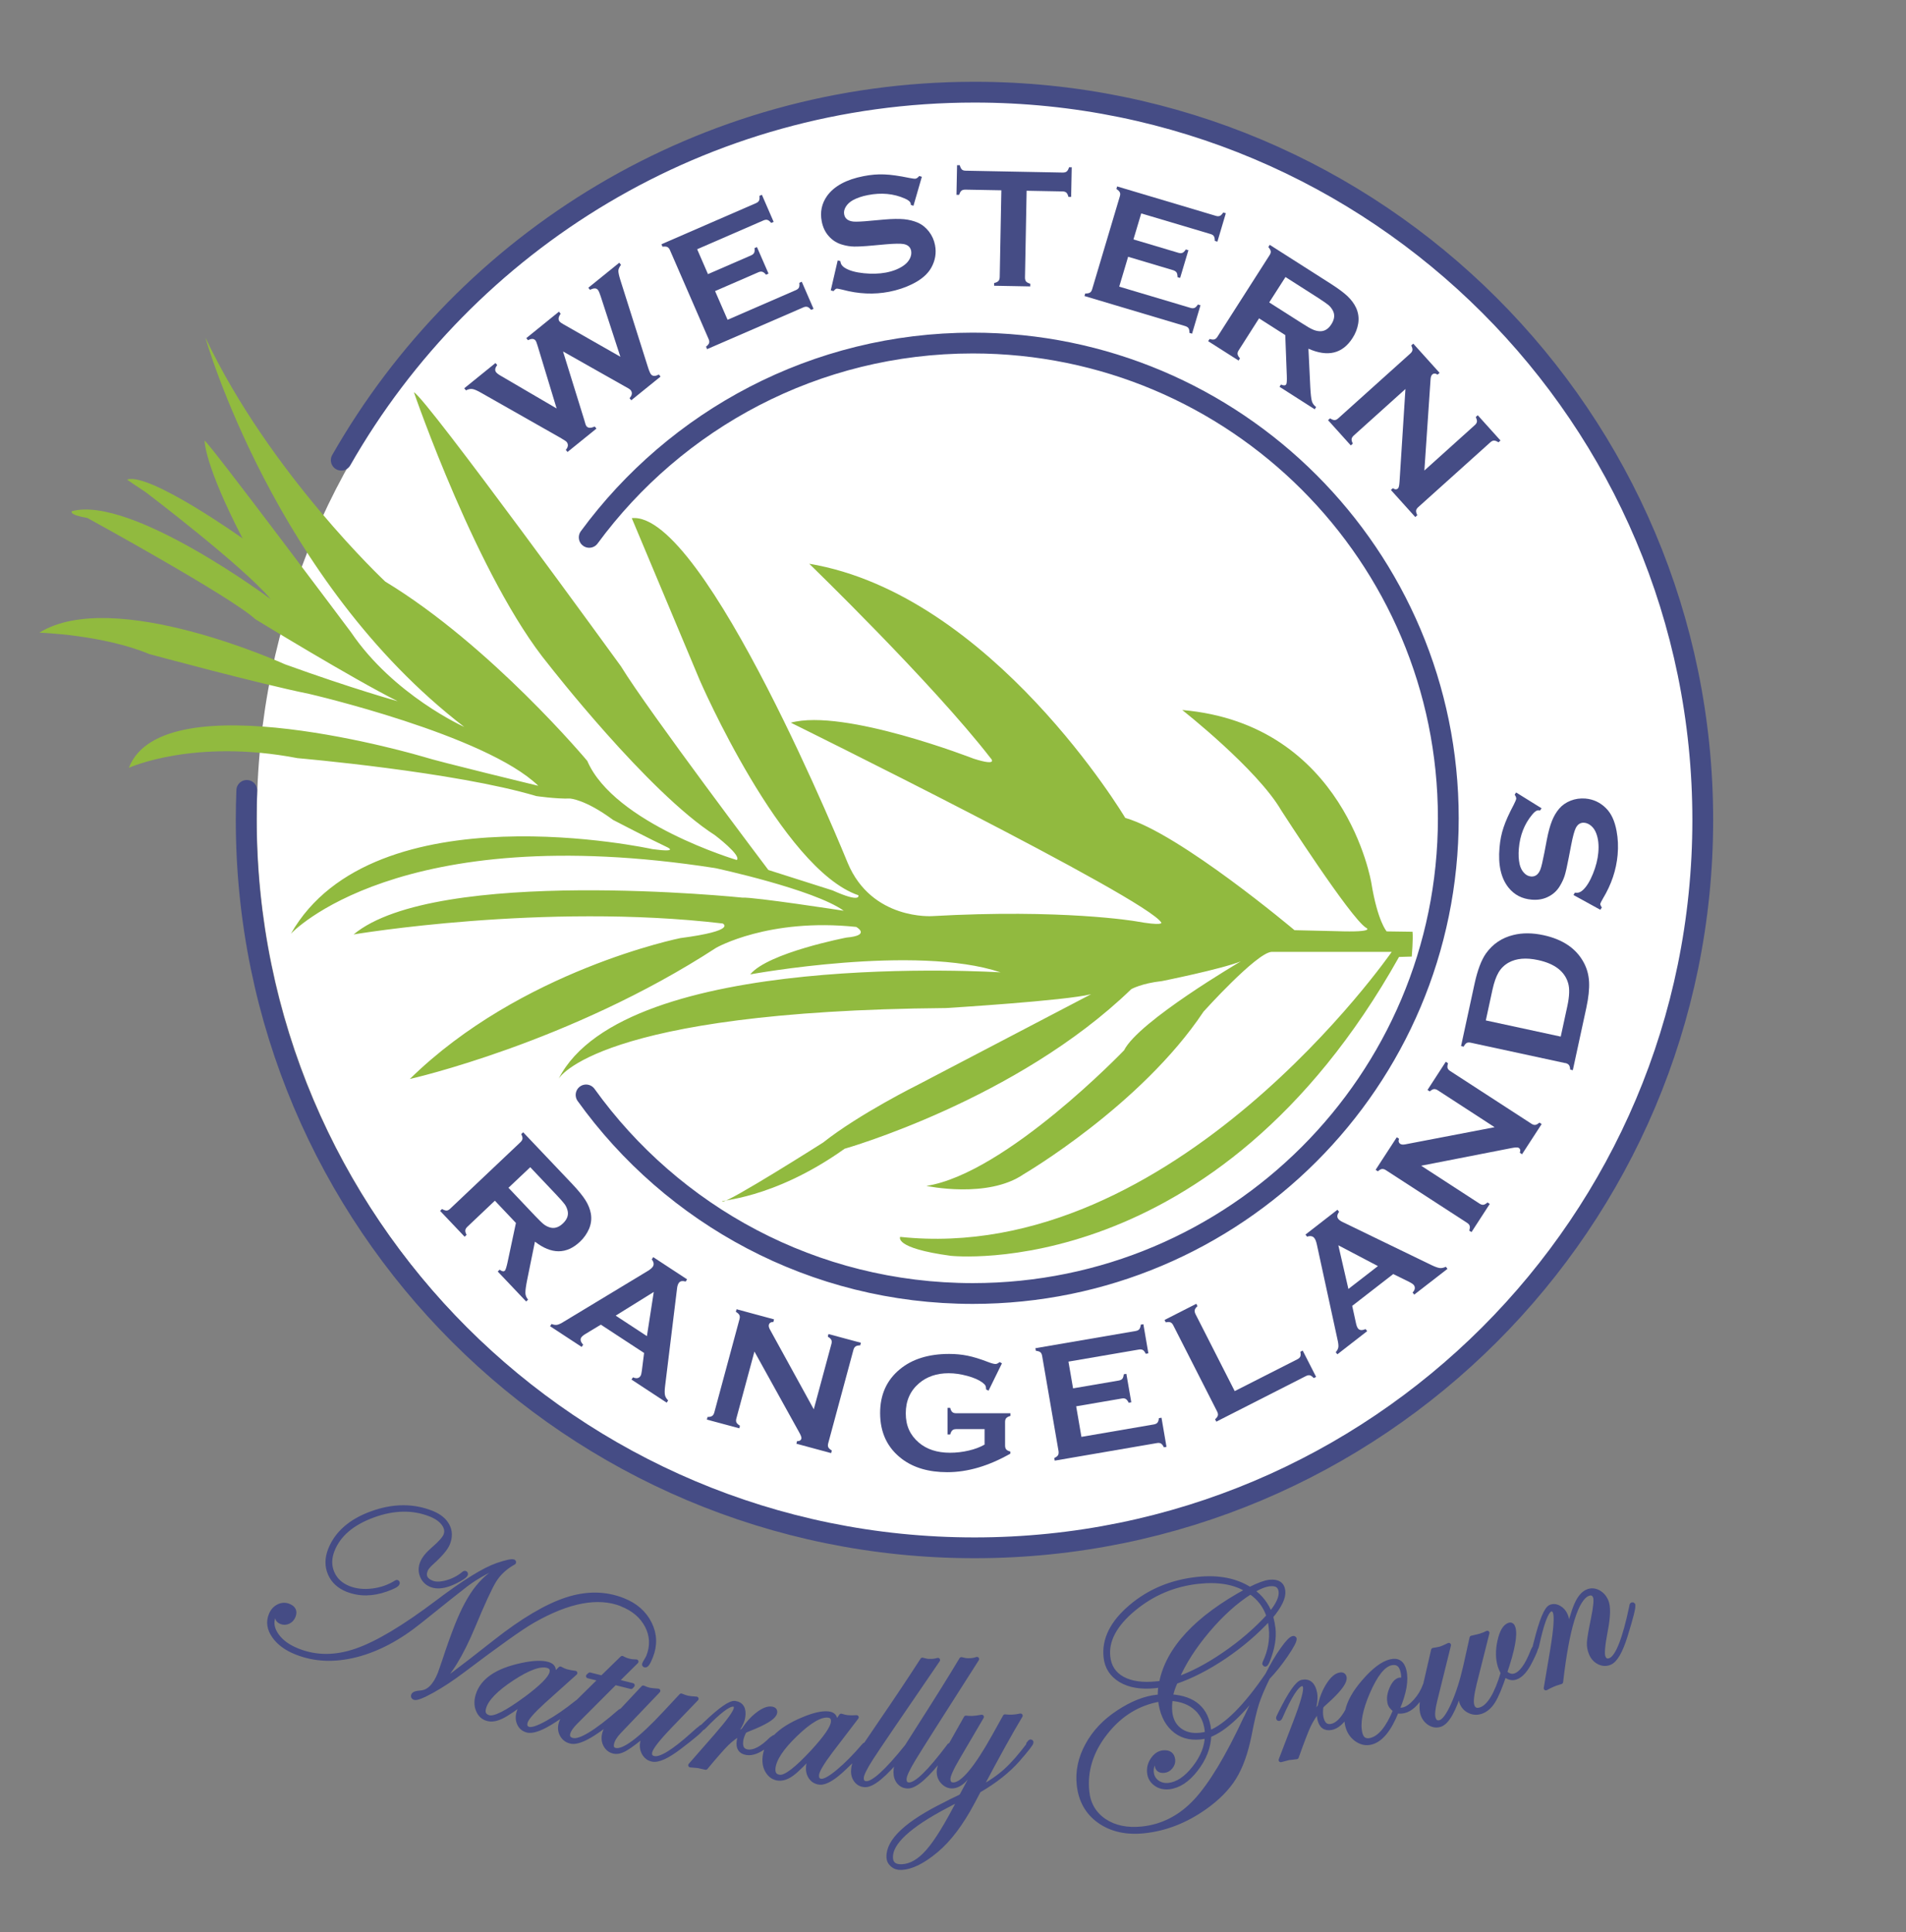 <svg width="220" height="223" viewBox="0 0 220 223" fill="none" xmlns="http://www.w3.org/2000/svg">
<rect x="0" y="0" width="220" height="223" fill="#808080" stroke="none"/>
<path d="M113.145 177.91C159.265 177.91 196.653 140.546 196.653 94.455C196.653 48.364 159.265 10.999 113.145 10.999C67.025 10.999 29.637 48.364 29.637 94.455C29.637 140.546 67.025 177.91 113.145 177.91Z" fill="white"/>
<path d="M64.998 40.601L67.433 48.453C67.537 48.865 67.623 49.106 67.691 49.192C67.881 49.425 68.199 49.433 68.647 49.227L68.844 49.468L65.506 52.168L65.308 51.927C65.592 51.592 65.626 51.282 65.402 51.007C65.342 50.929 65.093 50.766 64.645 50.508L55.54 45.34C55.093 45.081 54.749 44.935 54.525 44.901C54.301 44.867 54.052 44.918 53.785 45.056L53.587 44.815L57.193 41.899L57.391 42.14C57.132 42.467 57.089 42.742 57.27 42.974C57.365 43.086 57.537 43.224 57.795 43.37L64.249 47.145L62.046 39.887C61.952 39.577 61.874 39.38 61.814 39.302C61.624 39.07 61.34 39.061 60.945 39.268L60.747 39.027L64.516 35.974L64.714 36.215C64.439 36.585 64.404 36.886 64.593 37.118C64.662 37.195 64.826 37.316 65.093 37.462L71.607 41.177L69.326 34.177C69.215 33.824 69.111 33.583 69.008 33.454C68.827 33.231 68.526 33.239 68.104 33.454L67.906 33.213L71.478 30.324L71.676 30.564C71.478 30.84 71.374 31.072 71.374 31.261C71.374 31.45 71.443 31.803 71.607 32.328L74.765 42.304C74.911 42.777 75.04 43.078 75.135 43.198C75.333 43.447 75.634 43.447 76.047 43.224L76.245 43.465L72.863 46.2L72.665 45.959C72.975 45.615 73.018 45.305 72.786 45.021C72.708 44.927 72.45 44.763 72.003 44.531L65.006 40.575L64.998 40.601Z" fill="#454C85"/>
<path d="M82.535 33.592L83.981 36.911L91.855 33.489C92.036 33.411 92.156 33.308 92.217 33.188C92.277 33.059 92.286 32.878 92.26 32.646L92.544 32.517L93.903 35.647L93.619 35.768C93.465 35.578 93.327 35.467 93.198 35.424C93.069 35.381 92.914 35.398 92.733 35.475L81.615 40.3L81.494 40.016C81.684 39.861 81.804 39.724 81.847 39.595C81.89 39.466 81.873 39.302 81.787 39.122L77.329 28.87C77.252 28.69 77.148 28.569 77.019 28.509C76.89 28.449 76.71 28.44 76.469 28.475L76.348 28.191L87.251 23.452C87.432 23.375 87.552 23.272 87.613 23.151C87.673 23.022 87.682 22.842 87.656 22.61L87.94 22.48L89.299 25.611L89.016 25.731C88.861 25.551 88.723 25.43 88.594 25.387C88.465 25.344 88.31 25.361 88.129 25.439L80.47 28.767L81.718 31.64L86.683 29.481C86.864 29.404 86.985 29.3 87.045 29.18C87.105 29.059 87.122 28.87 87.088 28.638L87.372 28.518L88.706 31.579L88.422 31.708C88.275 31.528 88.129 31.416 88 31.373C87.871 31.33 87.707 31.347 87.535 31.425L82.57 33.583L82.535 33.592Z" fill="#454C85"/>
<path d="M106.407 20.399L105.435 23.753L105.134 23.65C105.134 23.581 105.125 23.53 105.117 23.495C105.074 23.28 104.841 23.082 104.428 22.91C103.137 22.343 101.726 22.214 100.186 22.515C99.506 22.644 98.929 22.842 98.439 23.108C98.086 23.306 97.819 23.555 97.63 23.857C97.449 24.157 97.38 24.45 97.441 24.751C97.535 25.241 97.897 25.516 98.525 25.576C98.852 25.602 99.523 25.576 100.556 25.473L102.096 25.336C103.008 25.258 103.757 25.25 104.342 25.301C104.927 25.361 105.461 25.491 105.951 25.706C106.451 25.929 106.872 26.273 107.225 26.729C107.578 27.185 107.81 27.701 107.922 28.277C108.103 29.189 107.956 30.057 107.5 30.883C107.087 31.631 106.347 32.276 105.272 32.801C104.471 33.196 103.593 33.489 102.621 33.678C100.883 34.013 99.093 33.936 97.243 33.437C96.855 33.342 96.623 33.299 96.554 33.317C96.468 33.334 96.356 33.428 96.201 33.6L95.891 33.514L96.692 30.057L96.993 30.135C97.002 30.195 97.01 30.229 97.019 30.255C97.07 30.539 97.26 30.78 97.587 30.96C98.077 31.244 98.774 31.442 99.704 31.536C100.625 31.631 101.477 31.605 102.26 31.459C103.112 31.296 103.809 31.012 104.359 30.608C104.661 30.384 104.884 30.126 105.031 29.825C105.177 29.524 105.22 29.232 105.168 28.948C105.082 28.518 104.79 28.26 104.291 28.165C103.938 28.105 103.258 28.113 102.242 28.2L100.736 28.337C99.721 28.432 99.007 28.466 98.576 28.457C98.146 28.449 97.707 28.38 97.26 28.251C96.623 28.079 96.081 27.744 95.642 27.236C95.237 26.78 94.979 26.221 94.85 25.559C94.635 24.467 94.85 23.487 95.461 22.618C96.279 21.483 97.681 20.718 99.678 20.331C100.513 20.167 101.313 20.098 102.07 20.133C102.828 20.159 103.791 20.296 104.953 20.537C105.349 20.614 105.59 20.64 105.676 20.623C105.814 20.597 105.951 20.494 106.106 20.313L106.407 20.408V20.399Z" fill="#454C85"/>
<path d="M118.498 22.025L118.309 32.035C118.309 32.233 118.352 32.388 118.438 32.491C118.524 32.594 118.688 32.68 118.92 32.749V33.059L114.746 32.981V32.672C114.987 32.611 115.151 32.534 115.245 32.431C115.34 32.328 115.383 32.181 115.392 31.975L115.581 21.964L111.433 21.887C111.235 21.887 111.089 21.921 110.977 22.007C110.874 22.093 110.779 22.257 110.71 22.489H110.4L110.469 19.066H110.779C110.848 19.307 110.925 19.47 111.029 19.565C111.123 19.66 111.278 19.703 111.467 19.703L122.663 19.918C122.861 19.918 123.016 19.883 123.128 19.789C123.231 19.703 123.326 19.539 123.395 19.307H123.705L123.636 22.73H123.326C123.266 22.489 123.18 22.326 123.085 22.231C122.982 22.145 122.827 22.093 122.629 22.093L118.49 22.016L118.498 22.025Z" fill="#454C85"/>
<path d="M130.219 29.619L129.186 33.084L137.413 35.535C137.603 35.596 137.758 35.587 137.887 35.535C138.016 35.475 138.136 35.346 138.265 35.148L138.566 35.234L137.594 38.511L137.293 38.425C137.293 38.184 137.258 38.004 137.19 37.892C137.112 37.772 136.983 37.694 136.794 37.634L125.176 34.168L125.262 33.876C125.503 33.876 125.684 33.85 125.804 33.772C125.925 33.704 126.011 33.566 126.063 33.377L129.255 22.67C129.316 22.48 129.316 22.317 129.255 22.197C129.195 22.068 129.066 21.947 128.859 21.818L128.945 21.517L140.339 24.914C140.529 24.975 140.683 24.966 140.812 24.914C140.942 24.854 141.062 24.725 141.191 24.527L141.492 24.613L140.52 27.89L140.219 27.804C140.219 27.563 140.184 27.391 140.115 27.271C140.047 27.15 139.909 27.064 139.728 27.013L131.725 24.631L130.83 27.632L136.019 29.18C136.209 29.24 136.363 29.232 136.493 29.18C136.622 29.12 136.742 28.991 136.871 28.793L137.172 28.879L136.217 32.078L135.916 31.992C135.916 31.76 135.882 31.579 135.813 31.459C135.735 31.339 135.606 31.253 135.425 31.192L130.236 29.644L130.219 29.619Z" fill="#454C85"/>
<path d="M145.33 36.739L142.972 40.438C142.869 40.601 142.826 40.756 142.852 40.893C142.878 41.031 142.964 41.186 143.127 41.358L142.964 41.616L139.453 39.38L139.616 39.122C139.848 39.191 140.029 39.208 140.167 39.173C140.296 39.139 140.416 39.036 140.52 38.872L146.544 29.447C146.655 29.275 146.698 29.128 146.673 28.991C146.647 28.853 146.561 28.698 146.397 28.518L146.561 28.26L153.6 32.749C154.461 33.299 155.106 33.781 155.545 34.194C155.984 34.615 156.311 35.062 156.535 35.544C156.784 36.103 156.87 36.696 156.776 37.316C156.681 37.909 156.466 38.477 156.122 39.01C154.96 40.825 153.264 41.237 151.027 40.248L151.242 44.72C151.285 45.503 151.345 46.028 151.423 46.303C151.5 46.569 151.664 46.793 151.913 46.982L151.75 47.24L147.688 44.643L147.852 44.385C148.161 44.523 148.359 44.514 148.463 44.359C148.523 44.264 148.549 43.946 148.531 43.404L148.351 38.675L145.347 36.757L145.33 36.739ZM146.501 34.908L150.296 37.324C150.855 37.685 151.259 37.918 151.518 38.029C151.767 38.141 152.025 38.21 152.283 38.227C152.843 38.27 153.308 38.004 153.678 37.419C154.048 36.834 154.099 36.301 153.824 35.811C153.695 35.578 153.531 35.372 153.325 35.2C153.118 35.028 152.731 34.761 152.163 34.392L148.377 31.975L146.509 34.89L146.501 34.908Z" fill="#454C85"/>
<path d="M162.231 44.892L156.259 50.267C156.113 50.405 156.027 50.534 156.009 50.671C155.992 50.809 156.044 50.99 156.147 51.205L155.915 51.411L153.29 48.496L153.522 48.289C153.729 48.418 153.901 48.487 154.039 48.487C154.176 48.487 154.323 48.418 154.469 48.281L162.791 40.798C162.937 40.669 163.014 40.532 163.031 40.403C163.049 40.274 162.997 40.085 162.894 39.87L163.126 39.663L166.164 43.035L165.932 43.241C165.691 43.078 165.484 43.078 165.321 43.224C165.209 43.327 165.14 43.508 165.123 43.774L164.408 54.309L170.234 49.063C170.381 48.934 170.458 48.797 170.475 48.668C170.492 48.53 170.441 48.358 170.338 48.134L170.57 47.928L173.195 50.843L172.962 51.05C172.756 50.921 172.584 50.852 172.446 50.852C172.308 50.852 172.171 50.921 172.024 51.05L163.703 58.532C163.556 58.669 163.47 58.798 163.453 58.936C163.436 59.074 163.488 59.254 163.591 59.469L163.358 59.676L160.544 56.554L160.777 56.347C161.001 56.511 161.198 56.52 161.362 56.373C161.457 56.287 161.517 56.021 161.543 55.565L162.223 44.892H162.231Z" fill="#454C85"/>
<path d="M68.01 62.024C78.001 48.427 94.11 39.595 112.285 39.595C142.602 39.595 167.171 64.156 167.171 94.446C167.171 124.735 142.594 149.297 112.285 149.297C93.895 149.297 77.614 140.259 67.648 126.378" stroke="#454C85" stroke-width="2.4" stroke-linecap="round" stroke-linejoin="round"/>
<path d="M39.388 53.114C53.853 27.744 81.167 10.638 112.483 10.638C158.91 10.638 196.541 48.246 196.541 94.644C196.541 141.041 158.91 178.649 112.483 178.649C66.056 178.649 28.416 141.041 28.416 94.644C28.416 93.5 28.441 92.365 28.484 91.23" stroke="#454C85" stroke-width="2.4" stroke-linecap="round" stroke-linejoin="round"/>
<path d="M23.726 39.036C23.726 39.036 31.694 67.081 53.587 83.902C53.587 83.902 45.446 80.256 40.506 72.963C40.506 72.963 24.01 50.921 23.614 50.861C23.614 50.861 23.553 53.553 27.994 62.136C27.994 62.136 17.271 54.507 14.69 55.35C14.69 55.35 14.182 55.066 16.824 56.812C16.824 56.812 27.994 65.283 31.247 69.153C31.247 69.153 15.137 57.147 8.296 59.005C8.296 59.005 7.848 59.401 10.095 59.788C10.095 59.788 26.763 68.93 29.457 71.458C29.457 71.458 40.627 78.304 45.902 80.935C45.902 80.935 40.799 79.533 32.882 76.67C32.882 76.67 13.124 67.7 4.544 73.023C4.544 73.023 11.841 73.247 17.229 75.491C17.229 75.491 29.853 78.914 35.696 80.092C35.696 80.092 56.065 84.805 62.132 90.696C62.132 90.696 50.515 87.893 48.828 87.334C48.828 87.334 18.803 78.415 14.871 88.624C14.871 88.624 22.331 85.201 34.345 87.506C34.345 87.506 52.528 89.079 61.9 91.883C61.9 91.883 64.197 92.219 65.772 92.167C65.772 92.167 67.51 92.227 70.763 94.635C70.763 94.635 75.307 96.992 76.882 97.723C76.882 97.723 78.62 98.454 75.307 98.006C75.307 98.006 43.174 90.937 33.579 107.767C33.579 107.767 45.868 94.472 82.57 100.199C82.57 100.199 93.938 102.642 97.389 105.119C97.389 105.119 86.993 103.519 85.685 103.605C85.685 103.605 50.325 99.941 40.816 107.853C40.816 107.853 62.7 104.155 83.413 106.589C83.413 106.589 85.178 107.406 78.534 108.275C78.534 108.275 60.101 111.973 47.305 124.538C47.305 124.538 65.772 120.384 82.665 109.393C82.665 109.393 88.723 105.918 98.826 106.985C98.826 106.985 100.59 107.957 97.707 108.215C97.707 108.215 88.637 109.96 86.597 112.463C86.597 112.463 105.728 108.954 115.495 112.231C115.495 112.231 72.14 109.453 64.481 124.512C64.481 124.512 68.775 116.686 109.187 116.35C109.187 116.35 122.99 115.508 125.942 114.751L105.994 125.183C105.994 125.183 99.213 128.545 95.005 131.873C95.005 131.873 84.016 138.857 83.388 138.685C82.76 138.513 89.11 138.556 97.492 132.587C97.492 132.587 117.362 126.954 130.58 114.166C130.58 114.166 131.759 113.495 134.117 113.237C134.117 113.237 140.855 111.887 143.213 110.967C143.213 110.967 131.424 117.864 129.746 121.227C129.746 121.227 116.106 135.443 106.932 136.879C106.932 136.879 114.006 138.392 118.154 135.529C118.154 135.529 131.682 127.616 138.919 116.763C138.919 116.763 144.977 110.029 146.75 109.866H160.639C160.639 109.866 135.554 146.124 103.903 142.761C103.903 142.761 103.12 144.051 109.738 144.946C109.738 144.946 140.27 148.308 161.483 110.451L162.954 110.408C162.954 110.408 163.126 108.344 163.04 107.544L160.054 107.501C160.054 107.501 159.013 106.348 158.29 101.919C158.29 101.919 155.313 83.575 136.458 81.95C136.458 81.95 145.098 88.736 147.903 93.56C147.903 93.56 155.872 105.953 157.67 107.079C157.67 107.079 158.961 107.638 154.246 107.475L149.418 107.363C149.418 107.363 136.174 96.2 129.883 94.403C129.883 94.403 114.505 68.603 93.404 65.068C93.404 65.068 107.604 78.811 114.342 87.506C114.342 87.506 115.349 88.512 112.38 87.566C112.38 87.566 97.449 81.735 91.279 83.412C91.279 83.412 132.448 103.717 134.048 106.495C134.048 106.495 134.298 106.916 131.019 106.323C131.019 106.323 122.603 104.895 107.612 105.738C107.612 105.738 100.625 106.245 97.845 99.597C97.845 99.597 81.348 58.902 72.923 59.805L80.78 78.536C80.78 78.536 90.212 100.294 99.076 103.33C99.076 103.33 99.471 104.284 96.098 102.771L88.689 100.414C88.689 100.414 74.851 82.105 71.658 76.885C71.658 76.885 49.129 45.838 47.778 45.279C47.778 45.279 55.162 66.788 63.328 76.713C63.328 76.713 74.774 91.436 82.519 96.398C82.519 96.398 85.634 98.755 85.04 99.262C85.04 99.262 70.901 95.057 67.786 87.824C67.786 87.824 56.676 74.528 44.465 67.124C44.465 67.124 31.161 54.671 23.752 39.053L23.726 39.036Z" fill="#91BA3F"/>
<path d="M57.115 138.59L53.94 141.6C53.802 141.729 53.725 141.867 53.708 142.013C53.699 142.151 53.742 142.323 53.854 142.529L53.63 142.744L50.799 139.76L51.023 139.545C51.229 139.665 51.401 139.725 51.539 139.725C51.677 139.725 51.814 139.648 51.952 139.519L60.067 131.839C60.213 131.702 60.291 131.564 60.308 131.426C60.325 131.289 60.273 131.117 60.162 130.902L60.385 130.687L66.065 136.672C66.754 137.403 67.261 138.023 67.58 138.53C67.898 139.037 68.105 139.553 68.199 140.069C68.302 140.671 68.234 141.256 67.993 141.832C67.752 142.383 67.407 142.882 66.951 143.312C65.385 144.791 63.656 144.791 61.745 143.312L60.859 147.672C60.704 148.437 60.635 148.962 60.644 149.237C60.652 149.512 60.755 149.77 60.953 150.003L60.73 150.218L57.451 146.76L57.675 146.545C57.941 146.752 58.131 146.786 58.268 146.666C58.355 146.588 58.449 146.287 58.57 145.763L59.551 141.153L57.133 138.599L57.115 138.59ZM58.69 137.094L61.745 140.319C62.201 140.792 62.528 141.119 62.743 141.291C62.958 141.463 63.191 141.583 63.432 141.66C63.957 141.832 64.473 141.686 64.972 141.213C65.471 140.74 65.652 140.233 65.506 139.7C65.437 139.442 65.334 139.209 65.179 138.994C65.024 138.779 64.714 138.435 64.258 137.945L61.203 134.72L58.69 137.094V137.094Z" fill="#454C85"/>
<path d="M74.369 156.177L69.352 152.892L67.588 153.958C67.347 154.105 67.183 154.242 67.097 154.363C66.942 154.603 67.011 154.879 67.313 155.205L67.14 155.463L63.492 153.073L63.664 152.815C63.905 152.909 64.12 152.944 64.309 152.909C64.499 152.875 64.757 152.754 65.109 152.531L74.731 146.717C75.04 146.537 75.247 146.356 75.35 146.201C75.514 145.952 75.471 145.677 75.23 145.358L75.402 145.1L79.309 147.663L79.136 147.921C78.758 147.801 78.5 147.861 78.345 148.085C78.242 148.239 78.173 148.454 78.147 148.721L76.77 159.97C76.71 160.443 76.71 160.795 76.753 161.019C76.804 161.243 76.925 161.449 77.123 161.638L76.951 161.896L72.889 159.23L73.061 158.972C73.457 159.144 73.741 159.093 73.922 158.826C73.999 158.714 74.051 158.508 74.085 158.215L74.343 156.169L74.369 156.177ZM74.67 154.216L75.462 149.117L71.065 151.851L74.67 154.216Z" fill="#454C85"/>
<path d="M87.088 155.971L84.997 163.711C84.945 163.9 84.945 164.064 85.006 164.184C85.066 164.304 85.204 164.433 85.41 164.554L85.333 164.855L81.589 163.849L81.667 163.548C81.908 163.548 82.088 163.505 82.2 163.427C82.312 163.35 82.398 163.221 82.45 163.023L85.359 152.247C85.41 152.058 85.402 151.903 85.341 151.783C85.281 151.662 85.143 151.533 84.937 151.413L85.014 151.112L89.343 152.281L89.266 152.582C88.981 152.582 88.809 152.686 88.749 152.901C88.706 153.047 88.749 153.236 88.878 153.468L93.93 162.662L95.969 155.111C96.021 154.922 96.012 154.767 95.952 154.646C95.892 154.526 95.754 154.397 95.547 154.277L95.625 153.976L99.368 154.982L99.291 155.283C99.05 155.283 98.869 155.326 98.757 155.403C98.645 155.481 98.559 155.61 98.508 155.799L95.599 166.575C95.547 166.764 95.547 166.927 95.608 167.048C95.668 167.168 95.806 167.297 96.012 167.418L95.935 167.719L91.925 166.635L92.002 166.334C92.277 166.351 92.441 166.248 92.501 166.042C92.536 165.921 92.441 165.655 92.217 165.268L87.071 155.979L87.088 155.971Z" fill="#454C85"/>
<path d="M113.627 164.949H110.375C110.177 164.949 110.022 164.992 109.927 165.087C109.824 165.173 109.746 165.336 109.678 165.569H109.368V162.498H109.678C109.738 162.739 109.824 162.903 109.927 162.989C110.03 163.075 110.177 163.118 110.375 163.118H116.631V163.427C116.398 163.487 116.244 163.573 116.149 163.677C116.054 163.78 116.011 163.935 116.011 164.132V166.833C116.011 167.031 116.054 167.185 116.14 167.289C116.226 167.392 116.39 167.478 116.622 167.538V167.779C114.118 169.206 111.691 169.92 109.342 169.92C107.208 169.92 105.469 169.413 104.127 168.407C102.432 167.134 101.588 165.362 101.588 163.092C101.588 160.976 102.346 159.299 103.852 158.052C105.28 156.865 107.182 156.272 109.557 156.272C110.314 156.272 111.02 156.341 111.691 156.478C112.362 156.616 113.12 156.848 113.972 157.175C114.411 157.347 114.72 157.433 114.91 157.433C115.047 157.433 115.202 157.356 115.383 157.209L115.65 157.356L114.101 160.512L113.817 160.366C113.817 160.151 113.782 160.004 113.731 159.91C113.679 159.815 113.567 159.703 113.387 159.566C112.991 159.273 112.414 159.015 111.657 158.809C110.9 158.603 110.177 158.499 109.505 158.499C108.129 158.499 106.984 158.886 106.08 159.66C105.056 160.538 104.549 161.69 104.549 163.126C104.549 164.562 105.048 165.637 106.046 166.497C106.958 167.28 108.163 167.676 109.66 167.676C110.392 167.676 111.106 167.59 111.812 167.426C112.517 167.263 113.128 167.031 113.645 166.738V164.941L113.627 164.949Z" fill="#454C85"/>
<path d="M124.212 162.283L124.823 165.844L133.188 164.408C133.377 164.373 133.515 164.304 133.601 164.201C133.687 164.098 133.739 163.926 133.764 163.685L134.066 163.634L134.642 166.996L134.341 167.048C134.238 166.833 134.126 166.687 134.014 166.618C133.902 166.549 133.747 166.523 133.549 166.558L121.742 168.587L121.691 168.286C121.906 168.183 122.052 168.071 122.121 167.96C122.19 167.848 122.207 167.684 122.181 167.487L120.288 156.496C120.254 156.298 120.185 156.16 120.082 156.074C119.978 155.988 119.806 155.937 119.565 155.911L119.514 155.61L131.097 153.623C131.286 153.589 131.424 153.52 131.51 153.408C131.596 153.296 131.647 153.124 131.673 152.892L131.974 152.841L132.551 156.203L132.25 156.255C132.147 156.04 132.035 155.894 131.923 155.825C131.811 155.756 131.656 155.73 131.458 155.765L123.326 157.158L123.859 160.245L129.135 159.342C129.324 159.308 129.462 159.239 129.548 159.136C129.634 159.033 129.685 158.861 129.711 158.62L130.012 158.568L130.58 161.853L130.279 161.905C130.176 161.69 130.064 161.552 129.952 161.475C129.832 161.398 129.677 161.38 129.487 161.415L124.212 162.318V162.283Z" fill="#454C85"/>
<path d="M142.516 160.563L149.745 156.891C149.926 156.797 150.037 156.693 150.089 156.564C150.141 156.435 150.141 156.255 150.089 156.023L150.364 155.885L151.913 158.921L151.638 159.058C151.475 158.878 151.328 158.775 151.199 158.74C151.07 158.706 150.907 158.74 150.735 158.826L140.391 164.089L140.253 163.814C140.434 163.651 140.537 163.505 140.571 163.376C140.606 163.247 140.571 163.083 140.485 162.911L135.425 152.97C135.331 152.789 135.227 152.677 135.098 152.626C134.969 152.574 134.788 152.574 134.556 152.626L134.418 152.35L138.084 150.484L138.222 150.759C138.041 150.914 137.938 151.06 137.904 151.198C137.869 151.336 137.904 151.49 137.99 151.671L142.525 160.581L142.516 160.563Z" fill="#454C85"/>
<path d="M160.811 147.053L156.078 150.725L156.517 152.737C156.577 153.013 156.655 153.21 156.749 153.331C156.922 153.554 157.214 153.58 157.619 153.4L157.808 153.64L154.366 156.315L154.176 156.074C154.349 155.876 154.452 155.687 154.478 155.498C154.503 155.309 154.478 155.016 154.383 154.621L151.999 143.647C151.922 143.294 151.827 143.045 151.707 142.899C151.526 142.667 151.251 142.615 150.872 142.735L150.683 142.495L154.374 139.631L154.564 139.872C154.331 140.19 154.297 140.456 154.46 140.671C154.572 140.818 154.753 140.947 154.994 141.058L165.2 146.004C165.63 146.21 165.957 146.33 166.181 146.356C166.405 146.382 166.637 146.33 166.887 146.21L167.076 146.451L163.238 149.426L163.049 149.186C163.341 148.867 163.384 148.584 163.186 148.317C163.1 148.214 162.928 148.093 162.67 147.964L160.82 147.053H160.811ZM159.047 146.133L154.478 143.733L155.639 148.773L159.047 146.133V146.133Z" fill="#454C85"/>
<path d="M164.039 134.548L170.768 138.917C170.932 139.029 171.087 139.072 171.224 139.055C171.362 139.037 171.517 138.943 171.698 138.788L171.956 138.96L169.847 142.211L169.589 142.039C169.658 141.807 169.675 141.626 169.641 141.497C169.607 141.368 169.503 141.248 169.331 141.136L159.96 135.056C159.796 134.952 159.65 134.909 159.512 134.927C159.375 134.944 159.22 135.038 159.039 135.193L158.781 135.021L161.225 131.263L161.483 131.435C161.388 131.702 161.44 131.899 161.629 132.028C161.758 132.114 161.948 132.132 162.206 132.08L172.515 130.102L165.949 125.836C165.786 125.733 165.639 125.69 165.502 125.707C165.364 125.724 165.209 125.819 165.028 125.974L164.77 125.802L166.879 122.551L167.137 122.723C167.068 122.955 167.051 123.136 167.085 123.265C167.12 123.394 167.223 123.514 167.386 123.617L176.758 129.698C176.921 129.809 177.076 129.852 177.214 129.835C177.351 129.818 177.506 129.723 177.687 129.569L177.945 129.741L175.682 133.224L175.424 133.052C175.518 132.794 175.484 132.605 175.295 132.484C175.183 132.415 174.908 132.424 174.469 132.51L164.039 134.548V134.548Z" fill="#454C85"/>
<path d="M180.673 122.706L169.761 120.349C169.563 120.306 169.408 120.315 169.288 120.384C169.168 120.452 169.056 120.59 168.944 120.805L168.643 120.736L170.2 113.547C170.544 111.973 170.983 110.803 171.525 110.038C172.309 108.946 173.367 108.232 174.692 107.914C175.734 107.656 176.895 107.664 178.16 107.939C180.38 108.421 181.929 109.47 182.799 111.087C183.169 111.766 183.375 112.515 183.418 113.323C183.461 114.14 183.358 115.138 183.1 116.333L181.542 123.523L181.241 123.454C181.224 123.213 181.181 123.041 181.095 122.929C181.009 122.818 180.871 122.74 180.682 122.697L180.673 122.706ZM180.148 119.644L180.914 116.109C181.155 114.983 181.189 114.097 181 113.469C180.604 112.11 179.443 111.225 177.532 110.812C176.147 110.511 175.011 110.614 174.133 111.104C173.642 111.379 173.255 111.758 172.971 112.239C172.687 112.721 172.455 113.383 172.265 114.243L171.5 117.778L180.14 119.644H180.148Z" fill="#454C85"/>
<path d="M174.976 91.453L177.937 93.293L177.756 93.552C177.696 93.543 177.644 93.534 177.601 93.526C177.386 93.508 177.136 93.672 176.852 94.025C175.957 95.1 175.441 96.407 175.312 97.946C175.252 98.626 175.286 99.236 175.407 99.769C175.501 100.156 175.665 100.483 175.906 100.741C176.138 100.999 176.413 101.137 176.715 101.163C177.205 101.206 177.567 100.939 177.799 100.354C177.919 100.053 178.066 99.4 178.264 98.393L178.548 96.897C178.72 96.011 178.918 95.289 179.133 94.756C179.348 94.214 179.623 93.741 179.968 93.337C180.32 92.924 180.759 92.623 181.301 92.408C181.835 92.201 182.394 92.124 182.979 92.167C183.9 92.244 184.701 92.614 185.363 93.276C185.974 93.87 186.379 94.747 186.594 95.917C186.757 96.785 186.8 97.705 186.714 98.669C186.559 100.406 186 102.083 185.019 103.708C184.821 104.052 184.718 104.259 184.709 104.327C184.709 104.413 184.761 104.551 184.89 104.74L184.718 105.007L181.62 103.304L181.775 103.037H181.904C182.196 103.072 182.472 102.96 182.738 102.702C183.143 102.315 183.522 101.704 183.866 100.853C184.21 100.002 184.417 99.185 184.485 98.402C184.563 97.551 184.485 96.811 184.244 96.183C184.115 95.839 183.926 95.547 183.676 95.332C183.427 95.117 183.16 94.988 182.868 94.962C182.429 94.928 182.102 95.134 181.878 95.581C181.723 95.899 181.542 96.544 181.353 97.533L181.069 99.004C180.88 99.993 180.725 100.681 180.596 101.085C180.467 101.489 180.277 101.885 180.036 102.281C179.701 102.84 179.227 103.261 178.616 103.545C178.066 103.803 177.455 103.897 176.783 103.837C175.673 103.743 174.787 103.278 174.124 102.453C173.255 101.369 172.902 99.83 173.083 97.826C173.152 96.983 173.307 96.209 173.548 95.504C173.78 94.79 174.176 93.913 174.727 92.872C174.907 92.511 175.002 92.287 175.011 92.21C175.019 92.072 174.959 91.909 174.83 91.72L175.002 91.462L174.976 91.453Z" fill="#454C85"/>
<path d="M71.753 185.168C73.13 185.71 74.103 186.544 74.688 187.671C75.264 188.798 75.316 189.967 74.843 191.18C74.8 191.292 74.713 191.446 74.593 191.644C74.473 191.842 74.395 191.988 74.361 192.083C74.344 192.134 74.361 192.177 74.438 192.203C74.61 192.272 74.834 191.937 75.127 191.197C75.643 189.89 75.6 188.617 74.989 187.387C74.378 186.157 73.354 185.254 71.908 184.687C69.886 183.887 67.709 183.861 65.394 184.618C63.079 185.375 60.342 186.992 57.184 189.477C52.864 192.883 50.618 194.551 50.463 194.491L50.446 194.456C50.446 194.456 50.472 194.405 50.498 194.413C51.849 193.278 53.217 191.042 54.611 187.714C55.747 184.988 56.556 183.233 57.038 182.451C57.52 181.668 58.191 181.014 59.06 180.49C59.232 180.395 59.327 180.344 59.327 180.318C59.327 180.292 59.31 180.258 59.284 180.24C59.069 180.154 58.441 180.292 57.399 180.645C55.885 181.169 53.57 182.597 50.463 184.945C46.651 187.826 43.536 189.683 41.135 190.518C38.725 191.352 36.479 191.352 34.38 190.518C33.287 190.088 32.469 189.503 31.944 188.755C31.419 188.015 31.29 187.284 31.574 186.561C31.763 186.08 31.936 185.865 32.082 185.925C32.151 185.951 32.159 186.054 32.082 186.235C31.892 186.708 32.022 187.035 32.469 187.215C32.744 187.318 33.011 187.31 33.287 187.181C33.562 187.052 33.751 186.837 33.872 186.544C34.096 185.985 33.906 185.581 33.321 185.349C32.916 185.185 32.512 185.211 32.116 185.418C31.72 185.624 31.436 185.951 31.256 186.415C30.937 187.215 31.066 188.024 31.626 188.832C32.185 189.64 33.063 190.285 34.233 190.741C36.324 191.567 38.605 191.661 41.083 191.034C43.562 190.406 46.023 189.107 48.475 187.129C51.341 184.824 53.105 183.422 53.759 182.924C54.413 182.425 55.119 181.978 55.867 181.573C57.279 180.799 58.122 180.481 58.389 180.627C58.354 180.662 58.32 180.696 58.294 180.713C57.046 181.298 55.996 182.132 55.136 183.199C54.275 184.265 53.475 185.753 52.726 187.645C52.279 188.78 51.788 190.148 51.264 191.756C51.048 192.401 50.885 192.865 50.782 193.141C50.214 194.577 49.465 195.316 48.527 195.368C48.045 195.402 47.77 195.497 47.701 195.669C47.649 195.798 47.701 195.893 47.83 195.953C48.071 196.047 48.759 195.781 49.895 195.153C51.023 194.525 52.184 193.76 53.38 192.857C57.502 189.744 60.213 187.817 61.504 187.086C65.618 184.73 69.043 184.093 71.762 185.16L71.753 185.168Z" fill="#454C85" stroke="#454C85" stroke-width="0.5" stroke-linecap="round" stroke-linejoin="round"/>
<path d="M40.102 183.491C41.496 184.042 42.994 184.024 44.603 183.448C45.377 183.173 45.808 182.949 45.877 182.769C45.911 182.691 45.894 182.64 45.825 182.605C45.808 182.605 45.773 182.605 45.722 182.64C44.921 183.147 44.018 183.465 43.002 183.594C41.987 183.723 41.066 183.62 40.257 183.302C39.345 182.941 38.708 182.356 38.355 181.539C38.002 180.722 38.011 179.853 38.373 178.933C39.078 177.144 40.627 175.811 43.028 174.926C45.429 174.04 47.632 173.997 49.654 174.788C50.36 175.063 50.876 175.424 51.203 175.872C51.53 176.319 51.608 176.757 51.427 177.213C51.281 177.574 50.808 178.108 49.999 178.804C49.353 179.363 48.923 179.888 48.725 180.395C48.519 180.911 48.519 181.419 48.725 181.909C48.932 182.399 49.276 182.743 49.775 182.941C50.498 183.225 51.419 183.096 52.537 182.545C53.277 182.184 53.682 181.909 53.759 181.711C53.785 181.642 53.759 181.591 53.69 181.565C53.647 181.548 53.578 181.565 53.501 181.642C52.933 182.107 52.288 182.442 51.573 182.64C50.859 182.838 50.283 182.855 49.844 182.674C49.104 182.382 48.863 181.9 49.13 181.229C49.224 180.989 49.448 180.713 49.809 180.387C50.842 179.458 51.47 178.718 51.694 178.159C51.995 177.402 51.978 176.706 51.642 176.078C51.307 175.45 50.704 174.96 49.818 174.607C47.666 173.756 45.369 173.782 42.916 174.668C40.472 175.553 38.872 176.955 38.114 178.864C37.727 179.853 37.719 180.774 38.089 181.634C38.459 182.494 39.139 183.113 40.111 183.5L40.102 183.491Z" fill="#454C85" stroke="#454C85" stroke-width="0.5" stroke-linecap="round" stroke-linejoin="round"/>
<path d="M118.757 201.328C117.784 202.626 116.906 203.633 116.106 204.355C115.314 205.077 114.333 205.757 113.163 206.385C115.108 202.712 116.648 199.926 117.793 198.025C117.405 198.103 117.078 198.146 116.82 198.154C116.502 198.163 116.227 198.154 116.003 198.12L114.738 200.39C112.681 204.08 111.123 205.946 110.074 205.98C109.678 205.998 109.471 205.791 109.454 205.361C109.437 204.966 109.824 204.106 110.599 202.798L113.318 198.163C112.87 198.24 112.526 198.292 112.268 198.301C111.975 198.309 111.717 198.3 111.493 198.266L109.704 201.44C109.704 201.44 109.704 201.422 109.686 201.414C109.617 201.414 109.557 201.457 109.506 201.551C107.277 204.518 105.754 205.998 104.936 205.98C104.566 205.98 104.385 205.757 104.394 205.335C104.394 204.957 104.747 204.192 105.444 203.039C106.141 201.887 108.576 198.043 112.767 191.489C112.457 191.601 112.113 191.653 111.743 191.644C111.519 191.644 111.261 191.601 110.969 191.515C109.729 193.588 108.206 196.03 106.399 198.851C105.693 199.96 105.125 200.846 104.695 201.534C104.695 201.534 104.695 201.534 104.687 201.551C102.363 204.45 100.797 205.877 99.979 205.834C99.609 205.817 99.437 205.593 99.454 205.172C99.472 204.794 99.85 204.037 100.573 202.91C101.296 201.784 103.869 198.008 108.258 191.601C107.939 191.696 107.595 191.739 107.234 191.721C107.01 191.713 106.752 191.661 106.468 191.575C105.16 193.605 103.568 196.004 101.675 198.765C100.926 199.857 100.332 200.734 99.885 201.405C99.876 201.405 99.885 201.379 99.859 201.371C99.807 201.371 99.756 201.405 99.687 201.5C98.68 202.678 97.716 203.658 96.778 204.441C95.84 205.224 95.177 205.593 94.79 205.559C94.412 205.525 94.248 205.284 94.291 204.837C94.334 204.372 94.876 203.461 95.9 202.102L98.869 198.215C98.448 198.24 98.103 198.24 97.845 198.215C97.621 198.189 97.372 198.137 97.088 198.043L96.219 199.341C96.322 199.083 96.382 198.877 96.399 198.713C96.451 198.146 96.184 197.836 95.582 197.776C94.876 197.707 93.912 197.931 92.708 198.438C91.27 199.032 90.195 199.72 89.455 200.494C89.446 200.494 89.438 200.485 89.429 200.485C89.377 200.485 89.248 200.562 89.016 200.734C87.94 201.809 87.028 202.282 86.279 202.171C85.668 202.076 85.427 201.637 85.548 200.855C85.591 200.571 85.711 200.227 85.918 199.823L86.116 199.711C86.581 199.522 86.925 199.384 87.157 199.281C88.62 198.653 89.386 198.12 89.455 197.673C89.498 197.423 89.369 197.268 89.067 197.225C88.637 197.157 88.104 197.363 87.475 197.845C86.847 198.318 86.288 198.946 85.789 199.72C85.281 200.003 84.739 200.39 84.145 200.872C85.118 199.806 85.66 198.911 85.772 198.197C85.918 197.234 85.608 196.692 84.842 196.572C84.309 196.486 83.156 197.294 81.383 198.989L81.064 199.298C81.064 199.298 81.039 199.333 81.03 199.35C81.021 199.35 81.013 199.341 81.004 199.333C80.953 199.324 80.901 199.358 80.832 199.444L80.514 199.694L79.946 200.201C77.743 202.179 76.263 203.091 75.497 202.936C75.109 202.859 74.954 202.618 75.032 202.214C75.135 201.723 75.91 200.726 77.347 199.229L80.385 196.073C79.937 196.047 79.584 196.013 79.352 195.961C79.154 195.918 78.913 195.832 78.629 195.712L76.753 197.724C73.905 200.777 72.003 202.205 71.039 201.999C70.677 201.921 70.54 201.68 70.626 201.259C70.712 200.829 70.987 200.382 71.443 199.892L75.97 195.153C75.488 195.118 75.161 195.084 74.98 195.05C74.8 195.015 74.55 194.929 74.24 194.792L71.745 197.458C71.745 197.458 71.745 197.458 71.736 197.458C71.684 197.449 71.624 197.475 71.529 197.552C68.767 199.96 66.951 201.053 66.091 200.846C65.643 200.734 65.48 200.476 65.574 200.064C65.669 199.685 65.987 199.229 66.53 198.696L70.987 194.233L72.846 194.697L73.01 194.516L71.159 194.052L73.448 191.782C73.147 191.782 72.863 191.756 72.597 191.687C72.338 191.627 72.08 191.524 71.813 191.377L69.49 193.639L68.079 193.287L67.889 193.459L69.335 193.82L66.71 196.408C66.71 196.408 66.633 196.451 66.59 196.486C65.385 197.458 64.249 198.24 63.182 198.834C62.115 199.427 61.401 199.668 61.022 199.556C60.661 199.453 60.54 199.186 60.661 198.756C60.79 198.309 61.487 197.518 62.752 196.365L66.392 193.097C65.97 193.046 65.635 192.977 65.385 192.908C65.17 192.848 64.929 192.745 64.671 192.599L63.569 193.708C63.716 193.476 63.819 193.278 63.862 193.132C64.017 192.59 63.81 192.229 63.234 192.065C62.554 191.868 61.564 191.902 60.282 192.177C57.356 192.788 55.644 193.957 55.136 195.703C54.955 196.331 54.972 196.899 55.188 197.406C55.403 197.913 55.756 198.249 56.255 198.386C56.719 198.524 57.27 198.438 57.89 198.137C58.518 197.836 59.482 197.182 60.781 196.185C60.316 196.666 60.015 197.157 59.869 197.647C59.731 198.12 59.748 198.55 59.929 198.946C60.11 199.341 60.411 199.599 60.841 199.72C61.478 199.9 62.537 199.513 64.017 198.541C64.68 198.111 65.23 197.75 65.66 197.449C65.153 198.008 64.834 198.524 64.722 198.98C64.602 199.444 64.654 199.874 64.877 200.261C65.101 200.648 65.428 200.898 65.876 201.001C66.771 201.225 68.406 200.356 70.781 198.395L71.065 198.163L70.755 198.49C70.178 199.092 69.843 199.668 69.731 200.201C69.636 200.666 69.697 201.087 69.912 201.465C70.135 201.844 70.454 202.076 70.867 202.162C71.263 202.248 71.736 202.128 72.269 201.801C72.751 201.517 73.552 200.915 74.653 200.003L75.015 199.685C74.507 200.253 74.223 200.726 74.145 201.087C74.051 201.551 74.111 201.973 74.335 202.368C74.559 202.755 74.877 202.996 75.299 203.082C75.97 203.22 77.011 202.747 78.422 201.672C80.014 200.468 80.875 199.737 81.021 199.462C81.09 199.462 81.176 199.419 81.271 199.307C83.001 197.509 84.128 196.658 84.67 196.735C84.894 196.77 84.98 196.916 84.945 197.182C84.877 197.63 84.102 198.696 82.631 200.382L79.688 203.744C80.238 203.787 80.539 203.822 80.574 203.822C80.66 203.839 80.953 203.899 81.46 204.02C82.631 202.609 83.448 201.689 83.904 201.242C84.36 200.795 84.937 200.365 85.617 199.943C85.436 200.33 85.333 200.648 85.29 200.915C85.161 201.741 85.462 202.205 86.193 202.317C86.839 202.42 87.587 202.128 88.439 201.457C88.637 201.302 88.801 201.173 88.947 201.053C88.56 201.612 88.327 202.205 88.267 202.841C88.207 203.495 88.327 204.045 88.637 204.51C88.947 204.974 89.352 205.224 89.868 205.275C90.35 205.318 90.875 205.138 91.434 204.725C91.993 204.312 92.82 203.495 93.912 202.274C93.542 202.833 93.336 203.375 93.284 203.882C93.241 204.372 93.336 204.794 93.585 205.146C93.835 205.499 94.179 205.697 94.627 205.74C95.289 205.8 96.253 205.224 97.527 203.994C98.318 203.237 98.921 202.652 99.317 202.222C99.136 202.497 99.007 202.712 98.929 202.841C98.663 203.314 98.508 203.813 98.482 204.329C98.456 204.802 98.577 205.198 98.826 205.516C99.076 205.834 99.411 206.006 99.833 206.023C100.702 206.066 102.105 204.905 104.041 202.549C103.929 202.747 103.835 202.902 103.774 203.013C103.516 203.495 103.387 204.002 103.378 204.518C103.378 204.991 103.499 205.387 103.757 205.697C104.015 206.006 104.36 206.17 104.781 206.178C105.659 206.195 107.036 204.974 108.912 202.532L109.351 201.964L109.325 202.007C108.671 203.177 108.352 204.028 108.37 204.561C108.387 205.009 108.542 205.387 108.852 205.705C109.161 206.023 109.514 206.178 109.91 206.17C110.375 206.152 110.831 205.929 111.278 205.49C111.717 205.052 112.423 204.149 113.395 202.755L110.977 207.279L110.762 207.417C110.031 207.761 109.488 208.027 109.127 208.225C104.695 210.409 102.509 212.448 102.57 214.348C102.578 214.709 102.724 215.002 103 215.243C103.275 215.483 103.611 215.595 104.007 215.578C105.177 215.544 106.528 214.873 108.068 213.583C109.566 212.336 110.977 210.452 112.302 207.95L112.974 206.677C114.85 205.593 116.356 204.398 117.5 203.099C118.533 201.913 119.049 201.25 119.041 201.104C119.041 201.044 119.006 201.018 118.954 201.018C118.911 201.018 118.834 201.104 118.696 201.285L118.757 201.328ZM60.678 196.073C58.483 197.69 57.064 198.404 56.418 198.215C55.876 198.06 55.695 197.681 55.867 197.096C56.16 196.09 57.244 194.972 59.12 193.742C60.996 192.513 62.356 192.022 63.217 192.272C63.638 192.392 63.785 192.676 63.655 193.123C63.466 193.76 62.477 194.74 60.687 196.073H60.678ZM93.8 202.196C91.95 204.192 90.685 205.163 90.014 205.095C89.455 205.043 89.205 204.708 89.257 204.097C89.36 203.048 90.212 201.749 91.821 200.201C93.43 198.645 94.678 197.913 95.573 197.999C96.012 198.042 96.201 198.292 96.159 198.756C96.098 199.419 95.306 200.562 93.792 202.205L93.8 202.196ZM110.702 207.855C109.282 210.624 108.086 212.577 107.096 213.695C106.115 214.813 105.108 215.389 104.076 215.423C103.258 215.449 102.836 215.105 102.819 214.4C102.759 212.697 104.91 210.71 109.265 208.423C110.194 207.941 110.736 207.649 110.882 207.563L110.702 207.855Z" fill="#454C85" stroke="#454C85" stroke-width="0.5" stroke-linecap="round" stroke-linejoin="round"/>
<path d="M149.409 189.15C149.384 189.09 149.34 189.064 149.28 189.073C149.031 189.099 148.609 189.537 148.007 190.389C147.404 191.24 146.836 192.212 146.294 193.295C143.755 197.011 141.518 199.247 139.582 199.995L139.547 199.694C139.289 197.277 137.818 195.979 135.133 195.807C135.245 195.23 135.434 194.663 135.701 194.112C137.517 193.493 139.393 192.53 141.337 191.223C143.274 189.916 145.003 188.436 146.518 186.785C146.595 187.129 146.656 187.508 146.699 187.92C146.836 189.262 146.604 190.578 145.993 191.876C145.967 191.928 145.95 191.98 145.95 192.031C145.967 192.091 146.002 192.117 146.053 192.109C146.131 192.1 146.251 191.902 146.397 191.507C146.897 190.208 147.094 189.021 146.974 187.946C146.931 187.576 146.845 187.121 146.707 186.579C147.723 185.358 148.187 184.377 148.11 183.638C148.024 182.838 147.499 182.485 146.526 182.588C146.027 182.64 145.27 182.915 144.263 183.423C142.628 182.391 140.623 182.004 138.239 182.253C135.236 182.571 132.663 183.638 130.52 185.461C128.377 187.284 127.414 189.219 127.629 191.257C127.749 192.435 128.334 193.33 129.358 193.94C130.391 194.551 131.708 194.766 133.317 194.603C133.567 194.577 133.782 194.542 133.962 194.508C133.885 195.153 133.868 195.6 133.894 195.85C133.799 195.841 133.696 195.841 133.575 195.85C132.155 195.996 130.658 196.589 129.083 197.63C127.508 198.662 126.312 199.926 125.503 201.423C124.686 202.919 124.367 204.441 124.531 205.989C124.72 207.812 125.512 209.214 126.897 210.195C128.283 211.175 130.012 211.562 132.069 211.347C134.505 211.089 136.811 210.195 138.997 208.664C140.52 207.597 141.673 206.436 142.447 205.189C143.222 203.942 143.807 202.308 144.212 200.287C144.53 198.627 144.823 197.406 145.072 196.624C145.322 195.841 145.743 194.843 146.337 193.631C147.06 192.883 147.757 192.005 148.437 191.008C149.117 190.01 149.444 189.391 149.418 189.142L149.409 189.15ZM138.136 197.243C138.876 197.948 139.272 198.903 139.332 200.098C139.074 200.167 138.807 200.21 138.515 200.244C137.577 200.347 136.785 200.15 136.157 199.677C135.529 199.195 135.159 198.516 135.064 197.621C135.012 197.114 135.03 196.589 135.124 196.065C136.389 196.142 137.387 196.538 138.127 197.243H138.136ZM146.587 182.838C147.344 182.76 147.757 183.044 147.835 183.706C147.903 184.386 147.499 185.254 146.621 186.304C146.191 185.177 145.502 184.291 144.564 183.638C145.33 183.165 146.01 182.898 146.587 182.829V182.838ZM144.332 183.758C145.348 184.437 146.045 185.366 146.432 186.527C144.952 188.135 143.248 189.606 141.32 190.922C139.393 192.246 137.56 193.209 135.821 193.811C136.613 191.945 137.809 190.079 139.401 188.196C140.993 186.312 142.637 184.833 144.332 183.758V183.758ZM133.506 194.31C131.863 194.482 130.555 194.293 129.565 193.751C128.575 193.201 128.025 192.358 127.904 191.206C127.706 189.339 128.696 187.499 130.864 185.702C133.033 183.904 135.529 182.855 138.343 182.554C140.675 182.305 142.559 182.64 143.996 183.552C138.119 186.734 134.797 190.311 134.031 194.259L133.506 194.31V194.31ZM143.79 198.292C141.69 202.807 139.754 206.006 138.007 207.881C136.251 209.756 134.195 210.814 131.837 211.063C130.099 211.244 128.644 210.943 127.474 210.16C126.304 209.369 125.641 208.251 125.486 206.806C125.228 204.39 125.942 202.111 127.629 199.978C129.307 197.845 131.407 196.563 133.911 196.142C134.066 197.621 134.556 198.756 135.391 199.539C136.226 200.33 137.276 200.648 138.558 200.519C138.85 200.485 139.1 200.442 139.315 200.382C139.298 201.595 138.816 202.816 137.861 204.037C136.906 205.258 135.916 205.92 134.892 206.032C134.384 206.084 133.937 205.972 133.567 205.705C133.197 205.43 132.981 205.06 132.93 204.587C132.895 204.295 132.938 203.985 133.059 203.641C133.171 203.297 133.308 203.125 133.455 203.108C133.515 203.108 133.549 203.125 133.558 203.186C133.558 203.254 133.558 203.332 133.558 203.418C133.532 203.573 133.524 203.684 133.532 203.753C133.584 204.226 133.868 204.433 134.401 204.372C134.685 204.338 134.926 204.2 135.133 203.942C135.339 203.684 135.425 203.418 135.4 203.125C135.331 202.489 134.943 202.205 134.246 202.274C133.79 202.326 133.394 202.584 133.059 203.065C132.723 203.547 132.594 204.063 132.654 204.613C132.706 205.146 132.956 205.568 133.386 205.886C133.816 206.204 134.332 206.333 134.918 206.273C136.028 206.153 137.069 205.482 138.033 204.235C138.997 202.996 139.513 201.681 139.565 200.287C141.398 199.582 143.506 197.587 145.881 194.319C145.132 195.566 144.435 196.899 143.799 198.301L143.79 198.292Z" fill="#454C85" stroke="#454C85" stroke-width="0.5" stroke-linecap="round" stroke-linejoin="round"/>
<path d="M188.513 185.246C188.487 185.194 188.453 185.177 188.392 185.194C188.349 185.211 188.315 185.28 188.315 185.392C187.523 189.185 186.706 191.249 185.88 191.601C185.501 191.765 185.226 191.653 185.071 191.266C184.916 190.905 185.01 189.89 185.329 188.213C185.647 186.579 185.673 185.443 185.415 184.824C185.208 184.334 184.899 183.981 184.477 183.758C184.055 183.543 183.642 183.517 183.238 183.689C182.739 183.895 182.308 184.403 181.955 185.211C181.603 186.011 181.19 187.396 180.725 189.365C180.983 188.015 180.983 187.043 180.725 186.45C180.561 186.054 180.303 185.753 179.959 185.564C179.615 185.366 179.288 185.34 178.969 185.469C178.479 185.676 177.919 187.026 177.291 189.529L177.171 189.984C177.171 189.984 177.154 190.07 177.162 190.122C177.162 190.131 177.179 190.131 177.179 190.139C177.111 190.156 177.016 190.311 176.895 190.604C176.259 192.238 175.579 193.166 174.865 193.39C174.469 193.519 174.081 193.399 173.711 193.046C174.606 190.414 174.925 188.694 174.675 187.886C174.581 187.585 174.426 187.473 174.202 187.542C173.703 187.705 173.333 188.325 173.092 189.408C172.851 190.5 172.868 191.464 173.135 192.324C173.186 192.496 173.298 192.754 173.47 193.089C172.722 195.592 171.861 197.002 170.88 197.312C170.39 197.466 170.071 197.312 169.925 196.839C169.796 196.426 169.891 195.574 170.209 194.284L171.672 188.471C171.474 188.583 171.207 188.694 170.872 188.798C170.734 188.841 170.407 188.918 169.873 189.038L169.142 192.324C168.755 194.026 168.281 195.497 167.731 196.727C167.18 197.957 166.681 198.636 166.25 198.774C165.855 198.894 165.588 198.748 165.459 198.309C165.338 197.922 165.407 197.234 165.657 196.237L167.231 189.873C166.784 190.088 166.474 190.225 166.311 190.277C166.13 190.337 165.837 190.389 165.433 190.449L164.521 194.413C164.521 194.413 164.495 194.456 164.478 194.499C164.245 195.162 163.884 195.772 163.393 196.323C162.903 196.873 162.438 197.2 161.999 197.312C161.758 197.372 161.517 197.363 161.294 197.294C162.094 195.428 162.361 193.932 162.085 192.805C161.87 191.911 161.337 191.558 160.502 191.765C159.598 191.98 158.574 192.754 157.43 194.078C156.388 195.273 155.752 196.391 155.519 197.441C154.943 198.498 154.323 199.1 153.669 199.221C153.041 199.341 152.654 198.98 152.499 198.154C152.447 197.862 152.439 197.466 152.499 196.993L152.645 196.813C153.032 196.46 153.316 196.202 153.506 196.022C154.71 194.886 155.27 194.078 155.184 193.605C155.132 193.338 154.951 193.235 154.65 193.295C154.203 193.381 153.764 193.768 153.316 194.474C152.869 195.17 152.542 195.996 152.335 196.95C151.939 197.415 151.544 197.991 151.139 198.679C151.716 197.269 151.922 196.185 151.785 195.428C151.595 194.413 151.096 193.975 150.304 194.13C149.762 194.233 148.919 195.445 147.774 197.759L147.576 198.18C147.576 198.18 147.542 198.258 147.542 198.309C147.551 198.361 147.576 198.387 147.619 198.387C147.688 198.378 147.757 198.292 147.817 198.137C148.867 195.729 149.676 194.482 150.227 194.37C150.451 194.327 150.597 194.448 150.649 194.723C150.735 195.196 150.365 196.538 149.521 198.739L147.835 203.142C148.394 202.996 148.687 202.919 148.73 202.91C148.816 202.893 149.125 202.859 149.659 202.798C150.304 200.975 150.778 199.763 151.062 199.152C151.354 198.541 151.759 197.914 152.275 197.251C152.241 197.699 152.241 198.06 152.292 198.335C152.456 199.204 152.92 199.565 153.669 199.427C154.289 199.307 154.874 198.808 155.442 197.948C155.399 198.369 155.425 198.774 155.519 199.169C155.683 199.84 156.027 200.373 156.561 200.76C157.094 201.139 157.653 201.268 158.239 201.121C159.375 200.846 160.364 199.642 161.216 197.501C161.483 197.561 161.767 197.552 162.068 197.484C162.791 197.312 163.479 196.692 164.133 195.626C164.211 195.506 164.263 195.402 164.331 195.299C164.073 196.443 164.03 197.286 164.202 197.828C164.349 198.301 164.624 198.653 165.011 198.903C165.398 199.143 165.803 199.204 166.216 199.075C167.042 198.817 167.834 197.398 168.608 194.835C168.531 195.48 168.548 196.004 168.677 196.409C168.832 196.89 169.116 197.243 169.555 197.466C169.985 197.69 170.45 197.733 170.932 197.578C171.474 197.406 171.947 197.002 172.343 196.383C172.739 195.755 173.169 194.723 173.651 193.27C174.081 193.639 174.512 193.76 174.933 193.622C175.562 193.424 176.147 192.754 176.697 191.618C177.111 190.793 177.3 190.32 177.265 190.217C177.265 190.217 177.257 190.217 177.248 190.217C177.265 190.217 177.274 190.217 177.291 190.217C177.334 190.191 177.369 190.096 177.403 189.941C177.962 187.361 178.479 185.968 178.952 185.77C179.184 185.676 179.357 185.77 179.477 186.045C179.684 186.536 179.58 188.024 179.167 190.509L178.436 194.852C178.711 194.697 179.004 194.551 179.331 194.413C179.425 194.37 179.701 194.276 180.174 194.13C180.888 187.92 181.93 184.54 183.281 183.973C183.677 183.809 183.961 183.913 184.115 184.291C184.245 184.601 184.167 185.461 183.874 186.888C183.59 188.247 183.444 189.142 183.418 189.572C183.393 190.002 183.47 190.423 183.642 190.844C183.84 191.317 184.15 191.661 184.572 191.868C184.993 192.074 185.406 192.091 185.828 191.911C186.456 191.644 187.05 190.621 187.609 188.841C188.28 186.673 188.582 185.486 188.496 185.297L188.513 185.246ZM160.39 196.529C160.467 196.864 160.691 197.148 161.053 197.389C160.218 199.436 159.28 200.58 158.221 200.838C157.576 200.992 157.172 200.734 157.008 200.064C156.724 198.903 157.025 197.312 157.894 195.308C158.764 193.304 159.641 192.186 160.536 191.971C161.251 191.799 161.707 192.109 161.896 192.9C161.999 193.321 162.008 193.717 161.939 194.095C161.836 193.915 161.698 193.846 161.543 193.88C161.182 193.966 160.872 194.31 160.614 194.912C160.356 195.514 160.287 196.047 160.399 196.529H160.39Z" fill="#454C85" stroke="#454C85" stroke-width="0.5" stroke-linecap="round" stroke-linejoin="round"/>
</svg>
